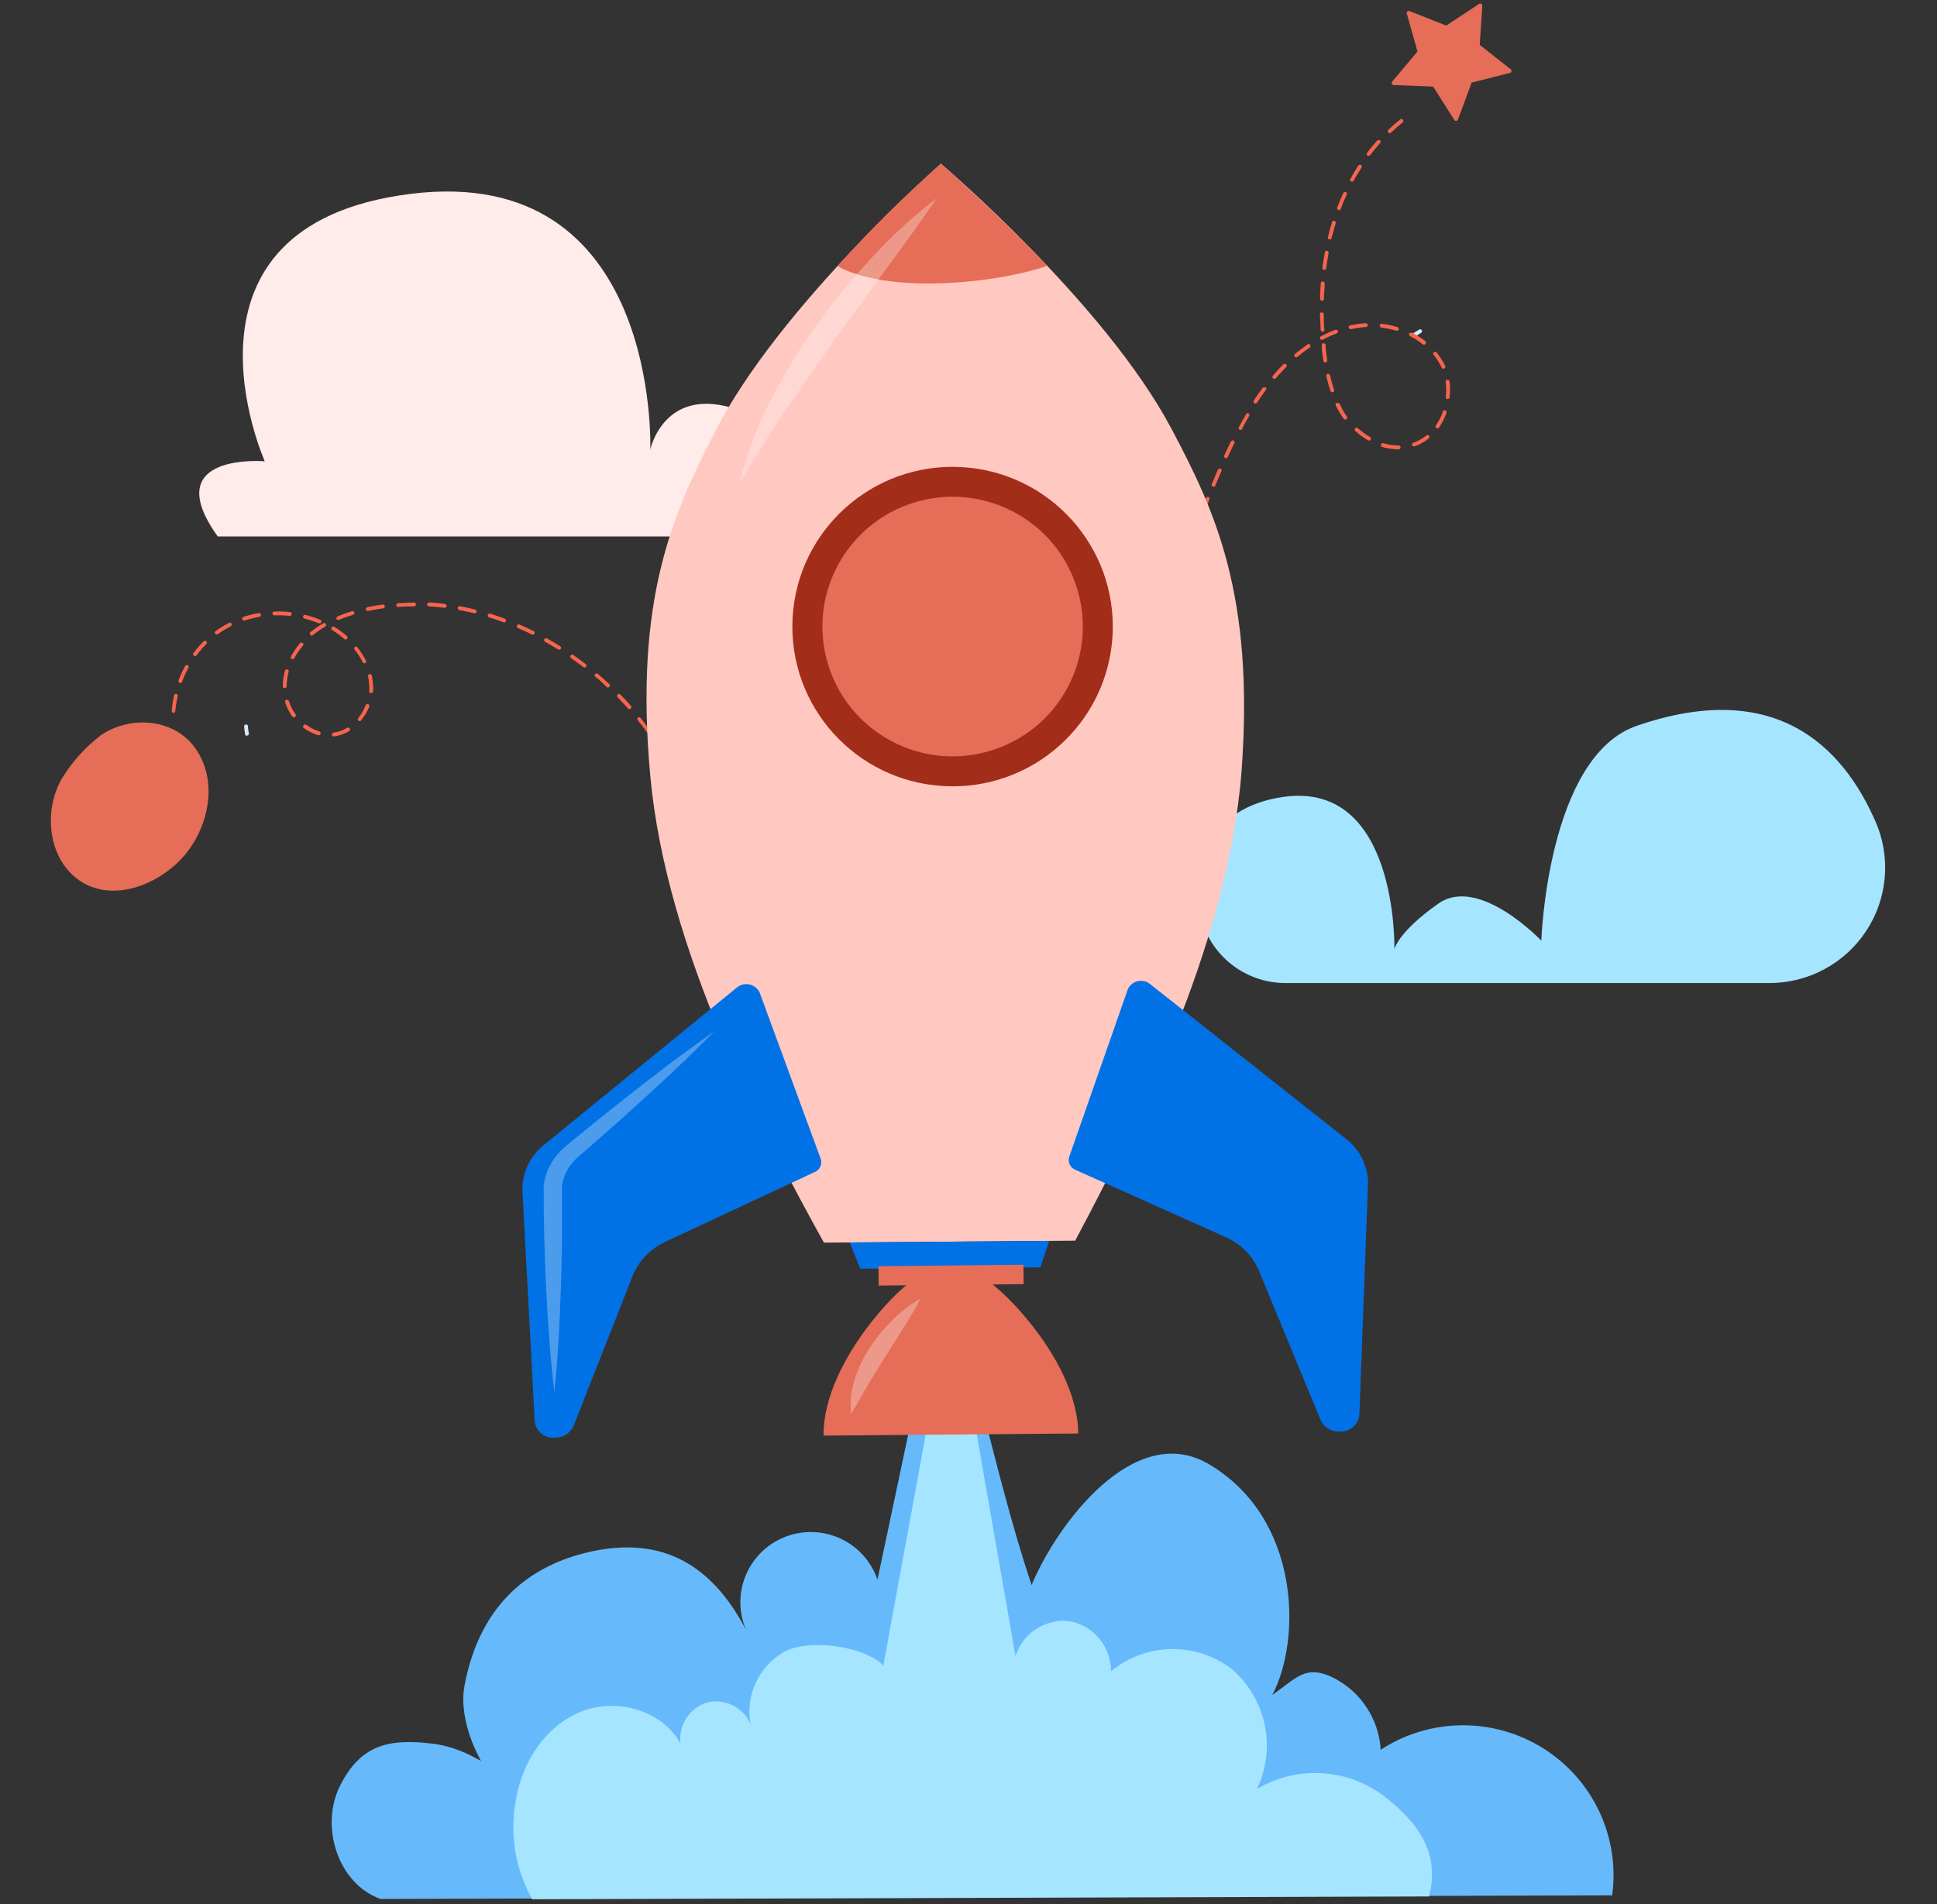 <svg width="479" height="471" viewBox="0 0 479 471" fill="none" xmlns="http://www.w3.org/2000/svg">
<rect x="0" y="0" width="479" height="471" fill="#333333" stroke="none"/>
<path d="M53.844 132.685H177.16C194.761 132.685 199.841 108.282 183.51 101.735L182.669 101.414C164.245 94.903 160.811 111.189 160.811 111.189C160.811 111.189 163.404 40.156 101.424 47.969C39.444 55.783 65.471 114.097 65.471 114.097C65.471 114.097 38.872 111.831 53.844 132.685V132.685Z" fill="#FFEBE9"/>
<path d="M317.898 243.159H437.619C447.249 243.14 456.224 238.292 461.502 230.259C466.78 222.226 467.652 212.084 463.824 203.272C455.507 184.22 438.692 167.845 404.796 179.511C382.651 187.11 381.149 232.67 381.149 232.67C381.149 232.67 365.73 216.437 355.695 223.501C345.66 230.565 344.819 234.775 344.819 234.775C344.819 234.775 345.803 193.033 317.326 197.118C299.027 199.74 293.929 214.243 296.899 226.676C299.244 236.346 307.922 243.158 317.898 243.159V243.159Z" fill="#A6E5FF"/>
<path d="M351.007 81.488C351.226 81.393 351.48 81.478 351.598 81.684C351.723 81.907 351.653 82.189 351.437 82.326L349.845 83.326C349.794 83.374 349.733 83.411 349.667 83.434C349.601 83.456 349.53 83.464 349.46 83.457C349.39 83.45 349.323 83.427 349.263 83.392C349.203 83.356 349.151 83.307 349.111 83.249C349.072 83.192 349.045 83.126 349.034 83.057C349.022 82.988 349.026 82.917 349.045 82.849C349.064 82.782 349.097 82.719 349.142 82.666C349.188 82.613 349.244 82.57 349.308 82.541C349.845 82.184 350.399 81.845 350.936 81.524L351.007 81.488Z" fill="#D5EBF6"/>
<path d="M346.321 29.453C346.522 29.365 346.757 29.424 346.893 29.596C346.937 29.639 346.972 29.69 346.996 29.747C347.019 29.804 347.032 29.864 347.032 29.926C347.032 29.987 347.019 30.048 346.996 30.105C346.972 30.161 346.937 30.213 346.893 30.256C345.927 31.041 344.961 31.879 344.049 32.735C344.008 32.794 343.955 32.842 343.894 32.877C343.832 32.913 343.763 32.934 343.692 32.94C343.622 32.945 343.55 32.935 343.484 32.911C343.417 32.886 343.357 32.846 343.307 32.796C343.258 32.745 343.22 32.684 343.197 32.617C343.173 32.55 343.165 32.478 343.173 32.408C343.181 32.337 343.204 32.269 343.241 32.209C343.278 32.148 343.328 32.097 343.387 32.057C344.318 31.166 345.301 30.274 346.303 29.524L346.321 29.453ZM340.776 34.715C340.851 34.668 340.937 34.642 341.026 34.642C341.115 34.642 341.202 34.668 341.277 34.715C341.463 34.903 341.463 35.206 341.277 35.393C340.436 36.321 339.631 37.302 338.862 38.319C338.827 38.379 338.78 38.431 338.724 38.471C338.668 38.512 338.603 38.54 338.535 38.553C338.467 38.566 338.397 38.565 338.329 38.548C338.262 38.532 338.199 38.502 338.144 38.459C338.089 38.416 338.045 38.362 338.013 38.3C337.981 38.239 337.963 38.171 337.96 38.102C337.957 38.033 337.969 37.964 337.995 37.9C338.021 37.836 338.06 37.778 338.111 37.73C338.88 36.713 339.72 35.714 340.561 34.769C340.626 34.732 340.701 34.713 340.776 34.715V34.715ZM336.125 40.798C336.193 40.759 336.27 40.739 336.349 40.739C336.427 40.739 336.504 40.759 336.572 40.798C336.624 40.831 336.669 40.874 336.704 40.924C336.739 40.974 336.764 41.03 336.778 41.09C336.791 41.15 336.792 41.211 336.782 41.271C336.771 41.332 336.748 41.389 336.715 41.441C336.018 42.493 335.356 43.599 334.748 44.705C334.616 44.927 334.332 45.006 334.104 44.883C334.049 44.854 334.001 44.813 333.962 44.765C333.923 44.716 333.895 44.66 333.878 44.6C333.861 44.54 333.857 44.478 333.865 44.416C333.873 44.354 333.893 44.295 333.925 44.241C334.551 43.117 335.213 41.994 335.91 40.923C335.97 40.864 336.044 40.821 336.125 40.798V40.798ZM332.422 47.488C332.482 47.462 332.545 47.448 332.61 47.448C332.675 47.448 332.739 47.462 332.798 47.488C332.855 47.513 332.906 47.549 332.949 47.594C332.992 47.639 333.025 47.693 333.047 47.751C333.068 47.809 333.078 47.871 333.075 47.933C333.073 47.995 333.057 48.056 333.031 48.112C332.494 49.254 332.011 50.431 331.546 51.68C331.526 51.739 331.494 51.794 331.452 51.84C331.41 51.886 331.359 51.923 331.302 51.949C331.244 51.974 331.182 51.987 331.119 51.987C331.057 51.986 330.995 51.973 330.938 51.947C330.88 51.926 330.827 51.893 330.782 51.85C330.737 51.808 330.701 51.757 330.676 51.7C330.651 51.644 330.637 51.583 330.636 51.521C330.635 51.46 330.646 51.398 330.669 51.341C331.117 50.146 331.635 48.951 332.172 47.773C332.19 47.71 332.222 47.652 332.265 47.603C332.308 47.553 332.362 47.514 332.422 47.488H332.422ZM329.668 54.623C329.719 54.602 329.773 54.59 329.829 54.59C329.884 54.59 329.939 54.602 329.99 54.623C330.239 54.7 330.381 54.961 330.312 55.212C329.936 56.407 329.596 57.638 329.292 58.869C329.279 58.931 329.254 58.989 329.218 59.041C329.182 59.093 329.136 59.136 329.083 59.17C329.029 59.203 328.969 59.225 328.907 59.235C328.845 59.245 328.781 59.241 328.72 59.226C328.659 59.211 328.603 59.185 328.553 59.148C328.503 59.111 328.461 59.065 328.429 59.012C328.397 58.958 328.377 58.899 328.368 58.838C328.36 58.777 328.364 58.715 328.38 58.655C328.684 57.388 329.024 56.139 329.399 54.926C329.421 54.861 329.456 54.8 329.503 54.748C329.549 54.696 329.605 54.653 329.668 54.623ZM327.879 62.044C327.972 62.017 328.072 62.017 328.165 62.044C328.226 62.053 328.284 62.073 328.337 62.105C328.389 62.137 328.435 62.18 328.47 62.23C328.505 62.28 328.53 62.337 328.542 62.397C328.554 62.457 328.554 62.519 328.541 62.579C328.326 63.81 328.129 65.077 327.95 66.343C327.946 66.405 327.929 66.466 327.9 66.521C327.871 66.576 327.831 66.624 327.782 66.663C327.733 66.701 327.677 66.73 327.617 66.745C327.556 66.761 327.493 66.764 327.432 66.754C327.369 66.747 327.308 66.728 327.253 66.697C327.197 66.666 327.149 66.624 327.11 66.574C327.072 66.524 327.044 66.467 327.029 66.406C327.013 66.344 327.01 66.281 327.02 66.218C327.181 64.934 327.378 63.65 327.611 62.419C327.618 62.343 327.643 62.269 327.683 62.205C327.724 62.139 327.778 62.085 327.843 62.044H327.879V62.044ZM326.913 69.626H327.146C327.405 69.654 327.596 69.883 327.575 70.143C327.575 71.374 327.414 72.658 327.378 73.942C327.368 74.201 327.155 74.406 326.895 74.406C326.633 74.388 326.429 74.169 326.43 73.907C326.43 72.622 326.537 71.32 326.627 70.071C326.624 69.981 326.646 69.893 326.69 69.814C326.735 69.736 326.799 69.67 326.877 69.626H326.913V69.626ZM326.698 77.278H326.877C326.94 77.276 327.002 77.286 327.061 77.308C327.119 77.331 327.173 77.364 327.218 77.408C327.263 77.451 327.299 77.503 327.323 77.56C327.348 77.618 327.36 77.68 327.36 77.742C327.36 78.991 327.36 80.275 327.521 81.542C327.532 81.801 327.334 82.022 327.074 82.041C327.011 82.046 326.949 82.038 326.889 82.018C326.83 81.998 326.775 81.966 326.728 81.925C326.681 81.883 326.644 81.832 326.617 81.776C326.59 81.719 326.575 81.658 326.573 81.595C326.573 80.311 326.43 79.026 326.412 77.76C326.399 77.661 326.416 77.561 326.461 77.472C326.505 77.383 326.576 77.309 326.663 77.26L326.698 77.278V77.278ZM328.988 82.077L330.222 81.577C330.469 81.493 330.738 81.619 330.83 81.863C330.915 82.109 330.788 82.377 330.544 82.469L329.328 82.951C328.594 83.272 327.843 83.629 327.11 84.021C326.872 84.128 326.592 84.035 326.466 83.807C326.435 83.754 326.416 83.695 326.409 83.634C326.403 83.573 326.409 83.511 326.427 83.452C326.446 83.394 326.476 83.339 326.517 83.293C326.557 83.247 326.607 83.209 326.663 83.183C327.396 82.772 328.165 82.416 328.952 82.077H328.988V82.077ZM333.871 80.489C334.733 80.296 335.605 80.147 336.483 80.043L337.735 79.954C337.797 79.949 337.86 79.957 337.92 79.977C337.979 79.997 338.034 80.029 338.081 80.07C338.128 80.112 338.165 80.163 338.192 80.219C338.219 80.276 338.234 80.337 338.236 80.4C338.246 80.659 338.048 80.88 337.789 80.899L336.59 80.989C335.743 81.088 334.901 81.231 334.068 81.417C333.831 81.455 333.602 81.314 333.53 81.085C333.458 80.857 333.565 80.611 333.782 80.507L333.871 80.489ZM323.425 85.127C323.634 85.04 323.876 85.115 323.997 85.306C324.142 85.523 324.086 85.816 323.872 85.966C322.853 86.661 321.833 87.428 320.849 88.249C320.663 88.423 320.373 88.423 320.187 88.249C320.144 88.206 320.109 88.154 320.085 88.098C320.061 88.041 320.049 87.98 320.049 87.919C320.049 87.858 320.061 87.797 320.085 87.74C320.109 87.683 320.144 87.632 320.187 87.589C321.207 86.751 322.244 85.966 323.282 85.252L323.425 85.127V85.127ZM327.163 84.913H327.307C327.567 84.892 327.797 85.082 327.825 85.341V86.269C327.932 87.217 328.057 88.162 328.201 89.105C328.211 89.168 328.208 89.233 328.193 89.296C328.178 89.358 328.15 89.416 328.112 89.468C328.074 89.519 328.025 89.563 327.97 89.596C327.915 89.628 327.853 89.65 327.789 89.658C327.528 89.69 327.29 89.507 327.253 89.248C327.11 88.285 326.985 87.339 326.877 86.376V85.43C326.831 85.221 326.934 85.007 327.128 84.913H327.163V84.913ZM317.54 90.015C317.628 89.98 317.723 89.972 317.815 89.991C317.908 90.01 317.992 90.056 318.059 90.122C318.236 90.313 318.236 90.609 318.059 90.8C317.451 91.388 316.86 92.031 316.27 92.673L315.465 93.583C315.279 93.757 314.989 93.757 314.803 93.583C314.757 93.539 314.719 93.487 314.694 93.428C314.669 93.37 314.656 93.307 314.656 93.244C314.656 93.18 314.669 93.117 314.694 93.059C314.719 93.001 314.757 92.948 314.803 92.905L315.608 91.977C316.198 91.317 316.807 90.675 317.397 90.068L317.54 90.015V90.015ZM341.491 80.097C341.573 80.07 341.66 80.07 341.742 80.097C343.038 80.258 344.318 80.526 345.57 80.899C345.819 80.977 345.961 81.237 345.892 81.488C345.814 81.737 345.553 81.879 345.301 81.809C344.098 81.446 342.865 81.19 341.616 81.042C341.409 81.007 341.249 80.841 341.22 80.633C341.191 80.425 341.301 80.222 341.491 80.132V80.097ZM312.549 95.83C312.619 95.788 312.7 95.765 312.782 95.765C312.864 95.765 312.944 95.788 313.014 95.83C313.058 95.873 313.093 95.925 313.117 95.981C313.141 96.038 313.153 96.099 313.153 96.16C313.153 96.222 313.141 96.282 313.117 96.339C313.093 96.396 313.058 96.447 313.014 96.49C312.281 97.471 311.548 98.524 310.85 99.612C310.702 99.834 310.402 99.894 310.179 99.746C309.957 99.598 309.897 99.299 310.045 99.077C310.779 97.989 311.512 96.918 312.263 95.919C312.338 95.87 312.424 95.839 312.514 95.83H312.549V95.83ZM348.807 82.309C348.868 82.277 348.936 82.261 349.004 82.261C349.072 82.261 349.14 82.277 349.201 82.309C350.371 82.899 351.48 83.604 352.51 84.414C352.685 84.599 352.685 84.888 352.51 85.074C352.473 85.124 352.426 85.166 352.373 85.197C352.319 85.229 352.26 85.25 352.198 85.258C352.136 85.266 352.073 85.262 352.013 85.246C351.953 85.23 351.897 85.201 351.848 85.163C350.87 84.387 349.815 83.711 348.7 83.147C348.615 83.112 348.543 83.052 348.492 82.976C348.441 82.9 348.414 82.811 348.414 82.719C348.414 82.627 348.441 82.538 348.492 82.462C348.543 82.385 348.615 82.326 348.7 82.291L348.807 82.309V82.309ZM328.326 92.477C328.582 92.421 328.837 92.579 328.898 92.833C329.17 94.039 329.505 95.23 329.9 96.401C329.985 96.647 329.858 96.916 329.614 97.008C329.362 97.09 329.091 96.955 329.006 96.704C328.612 95.545 328.272 94.296 327.968 92.976C327.941 92.754 328.076 92.544 328.29 92.477H328.326V92.477ZM308.292 102.234C308.36 102.204 308.433 102.188 308.507 102.188C308.581 102.188 308.654 102.204 308.721 102.234C308.777 102.265 308.826 102.308 308.865 102.359C308.903 102.409 308.931 102.467 308.946 102.529C308.961 102.591 308.963 102.656 308.952 102.718C308.941 102.781 308.918 102.841 308.882 102.894C308.274 103.929 307.648 105.053 307.094 106.212C307.021 106.278 306.93 106.32 306.833 106.333C306.735 106.346 306.636 106.33 306.549 106.285C306.461 106.24 306.39 106.17 306.343 106.084C306.297 105.998 306.278 105.899 306.289 105.802C306.897 104.625 307.541 103.501 308.167 102.448C308.188 102.367 308.231 102.292 308.292 102.234V102.234ZM354.71 87.054C354.907 86.981 355.128 87.038 355.265 87.196C356.1 88.22 356.809 89.34 357.375 90.532C357.478 90.769 357.375 91.044 357.143 91.157C356.905 91.259 356.63 91.157 356.517 90.925C355.988 89.804 355.327 88.75 354.549 87.785C354.374 87.6 354.374 87.311 354.549 87.125L354.71 87.054V87.054ZM304.625 108.977C304.686 108.946 304.754 108.93 304.822 108.93C304.89 108.93 304.958 108.946 305.019 108.977C305.076 109.002 305.127 109.038 305.17 109.084C305.213 109.129 305.246 109.182 305.268 109.24C305.289 109.299 305.299 109.361 305.296 109.423C305.293 109.485 305.278 109.546 305.251 109.602C304.679 110.743 304.142 111.903 303.606 113.062C303.493 113.294 303.217 113.396 302.98 113.294C302.745 113.175 302.643 112.894 302.747 112.652C303.284 111.493 303.82 110.333 304.393 109.191C304.461 109.086 304.561 109.004 304.679 108.959L304.625 108.977ZM330.705 99.719C330.933 99.616 331.201 99.71 331.313 99.933C331.821 101.033 332.42 102.089 333.102 103.091C333.201 103.304 333.13 103.558 332.936 103.69C332.741 103.823 332.478 103.795 332.315 103.626C331.563 102.567 330.893 101.451 330.312 100.29C330.205 100.053 330.298 99.773 330.526 99.648L330.705 99.719V99.719ZM301.423 115.934C301.483 115.908 301.547 115.895 301.611 115.895C301.676 115.895 301.74 115.908 301.799 115.934C301.858 115.958 301.911 115.993 301.955 116.037C302 116.081 302.035 116.135 302.059 116.193C302.082 116.251 302.093 116.314 302.092 116.377C302.09 116.44 302.076 116.502 302.049 116.559C301.531 117.718 301.03 118.896 300.529 120.126C300.416 120.358 300.145 120.466 299.903 120.376C299.664 120.27 299.552 119.993 299.653 119.752C300.153 118.574 300.672 117.397 301.173 116.184C301.198 116.118 301.238 116.059 301.291 116.012C301.344 115.966 301.408 115.933 301.477 115.917L301.423 115.934V115.934ZM357.787 93.939H357.912C358.173 93.908 358.412 94.09 358.449 94.35C358.619 95.652 358.619 96.972 358.449 98.274C358.444 98.337 358.427 98.398 358.398 98.454C358.37 98.51 358.33 98.559 358.281 98.599C358.233 98.639 358.177 98.669 358.116 98.687C358.056 98.704 357.992 98.71 357.93 98.702C357.675 98.666 357.489 98.442 357.501 98.185C357.661 96.959 357.661 95.718 357.501 94.492C357.452 94.244 357.598 93.998 357.84 93.922L357.787 93.939V93.939ZM335.266 105.802C335.35 105.767 335.441 105.756 335.53 105.772C335.619 105.788 335.702 105.829 335.767 105.891C336.691 106.732 337.704 107.468 338.79 108.085C339.017 108.224 339.089 108.519 338.951 108.745C338.92 108.799 338.878 108.845 338.829 108.882C338.779 108.919 338.723 108.945 338.663 108.96C338.603 108.975 338.541 108.978 338.48 108.969C338.419 108.96 338.36 108.938 338.307 108.906C337.17 108.25 336.109 107.473 335.141 106.587C335.097 106.544 335.063 106.492 335.039 106.436C335.015 106.379 335.003 106.318 335.003 106.257C335.003 106.196 335.015 106.135 335.039 106.078C335.063 106.021 335.097 105.97 335.141 105.927L335.266 105.802V105.802ZM298.454 122.927C298.513 122.901 298.577 122.888 298.642 122.888C298.707 122.888 298.771 122.901 298.83 122.927C298.888 122.95 298.941 122.985 298.986 123.03C299.031 123.074 299.066 123.127 299.089 123.186C299.113 123.244 299.124 123.307 299.122 123.369C299.121 123.432 299.106 123.494 299.08 123.551L297.578 127.119C297.554 127.178 297.519 127.231 297.475 127.275C297.43 127.32 297.377 127.355 297.318 127.378C297.26 127.401 297.197 127.413 297.134 127.411C297.071 127.409 297.009 127.395 296.952 127.369C296.893 127.346 296.84 127.311 296.795 127.266C296.75 127.222 296.715 127.169 296.692 127.11C296.668 127.052 296.657 126.989 296.659 126.926C296.66 126.864 296.675 126.802 296.701 126.744C297.22 125.585 297.721 124.408 298.204 123.177C298.261 123.076 298.349 122.995 298.454 122.945V122.927V122.927ZM357.071 101.521C357.18 101.476 357.302 101.476 357.411 101.521C357.471 101.541 357.526 101.572 357.572 101.614C357.619 101.656 357.657 101.706 357.684 101.763C357.711 101.82 357.726 101.881 357.728 101.944C357.73 102.006 357.72 102.069 357.697 102.127C357.261 103.39 356.66 104.59 355.909 105.695C355.879 105.759 355.836 105.815 355.783 105.86C355.729 105.906 355.667 105.939 355.599 105.958C355.531 105.976 355.46 105.98 355.391 105.969C355.322 105.957 355.256 105.931 355.198 105.891C355.14 105.852 355.091 105.8 355.055 105.74C355.019 105.68 354.997 105.613 354.99 105.543C354.982 105.474 354.99 105.403 355.013 105.337C355.036 105.271 355.073 105.21 355.122 105.16C355.819 104.135 356.384 103.026 356.803 101.86C356.806 101.776 356.833 101.694 356.88 101.625C356.928 101.555 356.994 101.501 357.071 101.467V101.521V101.521ZM341.867 109.655C341.971 109.62 342.084 109.62 342.189 109.655C343.35 109.999 344.555 110.179 345.766 110.19C345.836 110.177 345.908 110.179 345.977 110.196C346.047 110.214 346.111 110.246 346.166 110.291C346.221 110.336 346.265 110.393 346.296 110.458C346.326 110.522 346.342 110.592 346.342 110.663C346.342 110.734 346.326 110.804 346.296 110.869C346.265 110.933 346.221 110.99 346.166 111.035C346.111 111.08 346.047 111.112 345.977 111.13C345.908 111.147 345.836 111.149 345.766 111.136C344.44 111.127 343.122 110.935 341.849 110.565C341.6 110.488 341.457 110.227 341.527 109.976C341.541 109.888 341.581 109.805 341.641 109.739C341.702 109.672 341.78 109.625 341.867 109.602V109.655V109.655ZM295.36 130.009C295.422 129.982 295.489 129.969 295.556 129.969C295.624 129.969 295.691 129.982 295.753 130.009C295.81 130.034 295.861 130.07 295.904 130.115C295.947 130.16 295.98 130.214 296.002 130.272C296.024 130.33 296.033 130.392 296.03 130.454C296.028 130.516 296.012 130.577 295.986 130.633C295.467 131.793 294.912 132.952 294.358 134.201C294.331 134.256 294.294 134.306 294.248 134.347C294.202 134.387 294.148 134.419 294.09 134.438C294.031 134.458 293.97 134.467 293.908 134.463C293.847 134.459 293.787 134.442 293.732 134.415C293.499 134.303 293.397 134.027 293.499 133.791C294.054 132.649 294.59 131.49 295.127 130.33C295.133 130.249 295.162 130.172 295.209 130.106C295.256 130.04 295.321 129.988 295.395 129.955L295.36 130.009ZM352.796 107.675C353.018 107.542 353.307 107.614 353.44 107.836C353.573 108.057 353.501 108.345 353.279 108.478C352.447 109.148 351.526 109.7 350.542 110.119L349.809 110.404C349.75 110.427 349.688 110.437 349.625 110.435C349.562 110.433 349.501 110.418 349.444 110.391C349.387 110.365 349.336 110.327 349.294 110.28C349.253 110.233 349.221 110.178 349.201 110.119C349.128 109.869 349.26 109.605 349.505 109.512L350.167 109.263C351.074 108.869 351.922 108.352 352.689 107.729L352.796 107.675V107.675ZM292.122 136.859C292.212 136.824 292.311 136.817 292.406 136.839C292.5 136.861 292.586 136.911 292.651 136.982C292.717 137.054 292.76 137.143 292.774 137.239C292.788 137.334 292.772 137.432 292.73 137.519C292.122 138.678 291.514 139.82 290.941 140.89C290.802 141.115 290.513 141.193 290.279 141.069C290.057 140.937 289.978 140.654 290.101 140.427C290.709 139.356 291.335 138.233 291.889 137.073C291.925 136.984 291.987 136.909 292.068 136.859H292.122V136.859ZM288.33 143.495C288.396 143.46 288.47 143.443 288.544 143.443C288.619 143.443 288.693 143.46 288.759 143.495C288.986 143.633 289.058 143.928 288.92 144.155C288.205 145.261 287.489 146.331 286.756 147.348C286.587 147.506 286.33 147.523 286.142 147.388C285.955 147.253 285.89 147.004 285.987 146.795C286.723 145.767 287.433 144.72 288.115 143.655C288.154 143.589 288.209 143.534 288.276 143.495H288.33V143.495ZM283.858 149.721C283.931 149.676 284.014 149.653 284.099 149.653C284.185 149.653 284.268 149.676 284.341 149.721C284.527 149.908 284.527 150.211 284.341 150.398C283.518 151.397 282.659 152.378 281.783 153.288C281.74 153.332 281.688 153.367 281.631 153.39C281.575 153.414 281.514 153.426 281.452 153.426C281.39 153.426 281.329 153.414 281.273 153.39C281.216 153.367 281.164 153.332 281.121 153.288C281.075 153.246 281.038 153.195 281.013 153.139C280.988 153.082 280.975 153.02 280.975 152.958C280.975 152.896 280.988 152.835 281.013 152.778C281.038 152.721 281.075 152.67 281.121 152.628C281.962 151.718 282.803 150.844 283.625 149.774C283.68 149.743 283.741 149.724 283.804 149.721H283.858V149.721ZM254.075 164.669C254.144 164.641 254.221 164.641 254.29 164.669C255.54 164.758 256.796 164.758 258.046 164.669C258.31 164.658 258.537 164.853 258.565 165.115C258.576 165.368 258.388 165.587 258.136 165.615C256.838 165.712 255.534 165.712 254.236 165.615C253.977 165.596 253.779 165.375 253.789 165.115C253.776 164.92 253.892 164.739 254.075 164.669ZM278.51 155.286C278.698 155.199 278.922 155.242 279.064 155.393C279.241 155.585 279.241 155.88 279.064 156.071C278.098 156.927 277.079 157.73 276.041 158.497C275.991 158.535 275.934 158.562 275.873 158.577C275.812 158.592 275.749 158.594 275.687 158.584C275.626 158.574 275.566 158.552 275.513 158.518C275.46 158.485 275.415 158.441 275.379 158.39C275.231 158.177 275.279 157.885 275.487 157.73C276.506 156.981 277.49 156.196 278.438 155.358L278.51 155.286H278.51ZM261.695 164.027H261.785C262.994 163.75 264.188 163.411 265.362 163.01C265.609 162.926 265.878 163.052 265.97 163.296C266.043 163.546 265.911 163.81 265.666 163.902C264.442 164.327 263.194 164.678 261.928 164.955C261.691 164.993 261.461 164.852 261.389 164.623C261.318 164.395 261.425 164.148 261.642 164.045L261.695 164.027ZM272.32 159.781C272.544 159.685 272.805 159.769 272.929 159.978C272.96 160.031 272.981 160.091 272.989 160.152C272.997 160.214 272.992 160.277 272.976 160.337C272.959 160.396 272.93 160.452 272.892 160.501C272.853 160.55 272.805 160.59 272.75 160.62C271.641 161.28 270.478 161.904 269.333 162.404C269.276 162.433 269.214 162.451 269.149 162.455C269.085 162.46 269.021 162.451 268.96 162.429C268.9 162.407 268.844 162.373 268.798 162.329C268.751 162.284 268.714 162.231 268.689 162.172C268.587 161.935 268.689 161.66 268.922 161.547C270.049 161.012 271.176 160.424 272.267 159.764L272.32 159.781Z" fill="#F7644E"/>
<path d="M248.352 163.635C248.456 163.598 248.57 163.598 248.674 163.635C249.262 163.82 249.859 163.975 250.463 164.098C250.684 164.187 250.808 164.422 250.754 164.654C250.701 164.885 250.486 165.043 250.248 165.026L248.37 164.544C248.281 164.508 248.205 164.446 248.151 164.367C248.098 164.288 248.069 164.194 248.069 164.098C248.069 164.003 248.098 163.909 248.151 163.83C248.205 163.75 248.281 163.689 248.37 163.652L248.352 163.635V163.635Z" fill="#D5EBF6"/>
<path d="M365.765 0.965L357.644 6.317L348.575 2.749C348.486 2.708 348.386 2.694 348.288 2.709C348.191 2.725 348.1 2.769 348.027 2.835C347.954 2.902 347.903 2.989 347.88 3.084C347.856 3.18 347.862 3.281 347.896 3.373L350.525 12.738L344.282 20.177C344.218 20.251 344.176 20.341 344.161 20.438C344.146 20.535 344.159 20.634 344.199 20.724C344.238 20.813 344.302 20.89 344.383 20.945C344.465 21 344.56 21.03 344.658 21.033L354.407 21.426L359.612 29.649C359.662 29.733 359.736 29.8 359.823 29.843C359.91 29.887 360.008 29.905 360.105 29.896C360.202 29.887 360.295 29.85 360.372 29.791C360.449 29.731 360.508 29.651 360.542 29.56L363.923 20.427L373.385 18.036C373.48 18.017 373.568 17.971 373.637 17.903C373.706 17.835 373.754 17.749 373.774 17.654C373.795 17.56 373.788 17.461 373.754 17.371C373.72 17.28 373.66 17.202 373.582 17.145L365.926 11.097L366.57 1.393C366.569 1.3 366.544 1.209 366.495 1.129C366.447 1.049 366.378 0.984 366.295 0.94C366.213 0.896 366.12 0.875 366.027 0.88C365.933 0.884 365.843 0.914 365.765 0.965V0.965Z" fill="#E66D57"/>
<path d="M60.927 181.99C60.845 181.961 60.773 181.911 60.716 181.846C60.66 181.78 60.622 181.701 60.605 181.616C60.498 180.992 60.426 180.331 60.373 179.689C60.362 179.436 60.549 179.218 60.802 179.19C61.062 179.169 61.292 179.359 61.321 179.618C61.321 180.242 61.446 180.867 61.535 181.402C61.548 181.463 61.548 181.526 61.535 181.588C61.521 181.649 61.495 181.706 61.458 181.757C61.421 181.807 61.374 181.85 61.319 181.881C61.265 181.912 61.204 181.931 61.142 181.937C61.076 181.972 61.002 181.991 60.927 181.99Z" fill="#D5EBF6"/>
<path d="M176.945 261.372C176.724 261.304 176.586 261.083 176.623 260.855C176.767 259.606 176.91 258.357 177.035 257.091C177.039 257.028 177.056 256.967 177.085 256.911C177.114 256.855 177.154 256.806 177.202 256.766C177.251 256.726 177.307 256.696 177.367 256.678C177.428 256.661 177.491 256.655 177.554 256.663C177.809 256.699 177.995 256.923 177.983 257.18C177.858 258.446 177.715 259.713 177.572 260.98C177.534 261.239 177.296 261.422 177.035 261.39L176.945 261.372ZM177.679 253.791C177.467 253.731 177.331 253.527 177.357 253.309C177.446 252.06 177.518 250.794 177.572 249.527C177.591 249.268 177.812 249.071 178.072 249.081C178.135 249.083 178.197 249.098 178.253 249.125C178.31 249.151 178.361 249.189 178.403 249.236C178.445 249.282 178.476 249.337 178.497 249.396C178.517 249.456 178.524 249.518 178.52 249.581C178.52 250.841 178.448 252.108 178.305 253.38C178.3 253.444 178.283 253.505 178.255 253.562C178.226 253.619 178.187 253.669 178.139 253.711C178.09 253.752 178.034 253.784 177.974 253.804C177.913 253.823 177.85 253.831 177.786 253.826L177.679 253.791V253.791ZM178.037 246.209C177.837 246.145 177.705 245.955 177.715 245.745V241.964C177.715 241.698 177.931 241.482 178.198 241.482C178.454 241.49 178.662 241.691 178.681 241.946V245.763C178.671 246.022 178.457 246.227 178.198 246.227L178.037 246.209ZM178.037 238.61C177.942 238.578 177.859 238.518 177.798 238.439C177.738 238.359 177.702 238.264 177.697 238.164C177.697 236.897 177.607 235.649 177.536 234.382C177.522 234.312 177.524 234.241 177.542 234.172C177.559 234.103 177.592 234.039 177.637 233.984C177.682 233.929 177.739 233.885 177.804 233.854C177.868 233.824 177.938 233.808 178.01 233.808C178.081 233.808 178.151 233.824 178.216 233.854C178.28 233.885 178.337 233.929 178.383 233.984C178.428 234.039 178.46 234.103 178.478 234.172C178.495 234.241 178.497 234.312 178.484 234.382C178.484 235.649 178.609 236.915 178.663 238.2C178.663 238.459 178.457 238.672 178.198 238.681L178.037 238.61ZM177.572 231.011C177.485 230.984 177.409 230.932 177.352 230.862C177.295 230.793 177.259 230.708 177.25 230.618C177.142 229.352 176.999 228.103 176.856 226.837C176.849 226.776 176.853 226.714 176.87 226.655C176.887 226.595 176.915 226.54 176.953 226.492C176.992 226.444 177.039 226.404 177.093 226.374C177.147 226.345 177.206 226.326 177.267 226.319C177.528 226.287 177.767 226.47 177.804 226.73C177.947 227.996 178.072 229.263 178.198 230.529C178.209 230.786 178.024 231.01 177.768 231.046C177.678 231.07 177.581 231.057 177.5 231.011H177.572V231.011ZM176.659 223.465C176.578 223.436 176.505 223.386 176.449 223.32C176.392 223.254 176.354 223.175 176.337 223.09C176.158 221.842 175.944 220.593 175.711 219.362C175.667 219.107 175.833 218.863 176.087 218.809C176.148 218.796 176.211 218.796 176.273 218.808C176.334 218.82 176.392 218.844 176.444 218.879C176.496 218.914 176.54 218.959 176.574 219.011C176.608 219.064 176.631 219.122 176.641 219.184C176.874 220.433 177.089 221.699 177.285 222.948C177.295 223.009 177.293 223.071 177.279 223.131C177.265 223.191 177.238 223.248 177.202 223.298C177.165 223.348 177.119 223.39 177.065 223.422C177.012 223.453 176.953 223.474 176.892 223.483C176.853 223.51 176.809 223.529 176.763 223.538C176.717 223.547 176.669 223.547 176.623 223.536L176.659 223.465V223.465ZM42.79 176.318C42.587 176.247 42.455 176.05 42.468 175.836C42.56 174.545 42.752 173.263 43.04 172.001C43.053 171.941 43.077 171.884 43.112 171.834C43.147 171.784 43.191 171.741 43.243 171.707C43.294 171.674 43.352 171.652 43.412 171.641C43.473 171.63 43.535 171.631 43.594 171.644C43.657 171.657 43.716 171.682 43.769 171.717C43.821 171.753 43.866 171.799 43.901 171.852C43.936 171.905 43.96 171.964 43.972 172.026C43.984 172.089 43.983 172.153 43.97 172.215C43.664 173.427 43.455 174.662 43.344 175.908C43.34 175.968 43.323 176.028 43.295 176.083C43.268 176.137 43.23 176.186 43.183 176.225C43.136 176.265 43.082 176.295 43.024 176.314C42.966 176.333 42.904 176.341 42.843 176.336L42.79 176.318V176.318ZM175.246 216.009C175.165 215.984 175.092 215.938 175.035 215.875C174.979 215.812 174.94 215.735 174.924 215.652C174.656 214.421 174.352 213.172 174.048 211.977C173.979 211.721 174.131 211.458 174.388 211.388C174.45 211.372 174.515 211.369 174.578 211.378C174.642 211.388 174.703 211.41 174.758 211.443C174.813 211.476 174.861 211.52 174.898 211.572C174.936 211.624 174.963 211.683 174.978 211.745C175.282 212.958 175.586 214.207 175.854 215.456C175.867 215.515 175.869 215.577 175.858 215.637C175.847 215.697 175.824 215.755 175.791 215.806C175.758 215.858 175.714 215.902 175.664 215.937C175.613 215.971 175.557 215.996 175.497 216.009C175.414 216.026 175.329 216.026 175.246 216.009H175.246ZM78.332 181.741C77.163 181.352 76.064 180.78 75.076 180.046C75.033 180.003 74.998 179.952 74.974 179.895C74.95 179.838 74.938 179.777 74.938 179.716C74.938 179.655 74.95 179.594 74.974 179.537C74.998 179.481 75.033 179.429 75.076 179.386C75.232 179.179 75.525 179.131 75.738 179.279C76.636 179.955 77.639 180.479 78.708 180.831L78.976 180.92C79.213 181.011 79.35 181.26 79.298 181.509C79.22 181.757 78.959 181.899 78.708 181.83L78.332 181.741ZM82.392 182.133C82.309 182.107 82.234 182.058 82.177 181.992C82.12 181.926 82.083 181.845 82.07 181.759C82.058 181.699 82.057 181.637 82.069 181.577C82.082 181.517 82.106 181.46 82.141 181.409C82.177 181.359 82.222 181.317 82.274 181.285C82.327 181.253 82.385 181.232 82.446 181.223C83.648 181.059 84.805 180.652 85.845 180.028C85.897 179.996 85.956 179.975 86.017 179.966C86.078 179.957 86.14 179.96 86.2 179.975C86.26 179.99 86.317 180.016 86.366 180.053C86.416 180.09 86.458 180.136 86.489 180.188C86.521 180.241 86.542 180.3 86.551 180.36C86.56 180.421 86.557 180.483 86.542 180.543C86.527 180.603 86.5 180.659 86.464 180.708C86.427 180.758 86.381 180.799 86.328 180.831C85.199 181.523 83.938 181.973 82.625 182.151C82.547 182.163 82.467 182.157 82.392 182.133V182.133ZM44.435 168.915C44.191 168.823 44.065 168.554 44.149 168.308C44.605 167.082 45.149 165.889 45.777 164.741C45.903 164.512 46.188 164.425 46.421 164.544C46.643 164.676 46.722 164.959 46.6 165.187C46.009 166.282 45.489 167.414 45.043 168.576C45.032 168.642 45.006 168.704 44.968 168.758C44.929 168.813 44.879 168.858 44.821 168.891C44.762 168.923 44.697 168.942 44.631 168.946C44.564 168.951 44.497 168.94 44.435 168.915V168.915ZM72.554 177.424C72.455 177.399 72.367 177.343 72.304 177.263C71.52 176.177 70.916 174.973 70.515 173.696C70.496 173.637 70.488 173.575 70.493 173.514C70.498 173.452 70.515 173.392 70.543 173.338C70.572 173.283 70.611 173.234 70.658 173.194C70.705 173.155 70.76 173.125 70.819 173.107C71.071 173.024 71.342 173.16 71.427 173.41C71.794 174.569 72.35 175.66 73.073 176.639C73.111 176.689 73.138 176.746 73.153 176.806C73.168 176.867 73.17 176.93 73.16 176.992C73.15 177.053 73.128 177.112 73.094 177.165C73.061 177.218 73.017 177.263 72.966 177.299C72.917 177.357 72.852 177.4 72.779 177.422C72.706 177.445 72.628 177.445 72.554 177.424V177.424ZM173.35 208.641C173.277 208.617 173.21 208.575 173.157 208.519C173.104 208.463 173.066 208.395 173.046 208.32C172.688 207.107 172.295 205.894 171.901 204.752C171.819 204.501 171.954 204.231 172.205 204.146C172.264 204.127 172.326 204.119 172.388 204.124C172.449 204.129 172.509 204.146 172.564 204.174C172.619 204.202 172.668 204.241 172.708 204.288C172.747 204.336 172.777 204.39 172.796 204.449C173.207 205.644 173.601 206.875 173.958 208.017C174.028 208.268 173.885 208.528 173.636 208.606C173.549 208.653 173.447 208.666 173.35 208.641V208.641ZM88.796 178.316L88.635 178.227C88.46 178.041 88.46 177.752 88.635 177.566C89.389 176.618 89.993 175.559 90.424 174.427C90.53 174.188 90.803 174.072 91.05 174.159C91.108 174.181 91.161 174.214 91.206 174.256C91.251 174.299 91.287 174.35 91.312 174.406C91.337 174.463 91.35 174.524 91.351 174.585C91.353 174.647 91.341 174.709 91.318 174.766C90.829 175.991 90.153 177.135 89.315 178.155C89.215 178.341 89.002 178.436 88.796 178.387V178.316L88.796 178.316ZM70.265 170.235C70.067 170.178 69.934 169.994 69.943 169.789C69.939 168.481 70.114 167.179 70.462 165.918C70.476 165.858 70.502 165.801 70.539 165.751C70.576 165.702 70.623 165.66 70.676 165.628C70.729 165.597 70.788 165.576 70.85 165.568C70.911 165.559 70.974 165.563 71.034 165.579C71.096 165.591 71.154 165.616 71.205 165.652C71.256 165.688 71.299 165.735 71.332 165.789C71.364 165.843 71.384 165.903 71.391 165.965C71.398 166.027 71.392 166.09 71.374 166.15C71.064 167.314 70.901 168.513 70.891 169.718C70.891 169.984 70.674 170.199 70.408 170.199L70.265 170.235ZM48.066 162.19H47.941C47.89 162.154 47.846 162.109 47.812 162.056C47.779 162.003 47.757 161.944 47.747 161.882C47.737 161.821 47.739 161.758 47.754 161.697C47.769 161.637 47.796 161.58 47.834 161.53C48.613 160.498 49.461 159.521 50.374 158.604C50.566 158.447 50.846 158.461 51.022 158.636C51.197 158.811 51.211 159.091 51.054 159.282C50.167 160.159 49.347 161.101 48.603 162.1C48.477 162.263 48.261 162.327 48.066 162.261V162.19V162.19ZM170.917 201.434C170.851 201.413 170.79 201.375 170.74 201.326C170.69 201.276 170.653 201.216 170.631 201.149C170.184 199.972 169.701 198.794 169.218 197.581C169.192 197.524 169.177 197.462 169.176 197.399C169.174 197.337 169.186 197.274 169.209 197.216C169.232 197.157 169.267 197.104 169.312 197.06C169.357 197.015 169.41 196.98 169.469 196.957C169.526 196.931 169.588 196.916 169.651 196.915C169.714 196.913 169.777 196.925 169.835 196.948C169.894 196.971 169.947 197.006 169.992 197.051C170.036 197.095 170.071 197.148 170.095 197.207C170.578 198.366 171.061 199.561 171.526 200.774C171.61 201.021 171.483 201.289 171.239 201.381C171.141 201.434 171.028 201.453 170.917 201.434V201.434ZM91.64 171.43C91.434 171.36 91.297 171.166 91.3 170.948C91.345 170.432 91.345 169.913 91.3 169.396C91.258 168.695 91.162 167.997 91.014 167.309C90.958 167.054 91.117 166.8 91.372 166.739C91.626 166.692 91.875 166.847 91.944 167.095C92.107 167.835 92.209 168.587 92.248 169.343C92.293 169.901 92.293 170.462 92.248 171.02C92.246 171.082 92.231 171.142 92.205 171.198C92.178 171.254 92.14 171.304 92.093 171.344C92.045 171.384 91.99 171.414 91.931 171.432C91.872 171.45 91.809 171.455 91.748 171.448L91.64 171.43V171.43ZM168.002 194.442C167.939 194.424 167.88 194.392 167.831 194.349C167.781 194.306 167.742 194.252 167.716 194.192C167.179 193.05 166.607 191.909 166.016 190.821C165.973 190.765 165.943 190.701 165.928 190.633C165.912 190.564 165.912 190.493 165.926 190.425C165.941 190.356 165.971 190.292 166.013 190.236C166.056 190.18 166.11 190.134 166.172 190.101C166.234 190.068 166.302 190.049 166.372 190.045C166.443 190.042 166.513 190.053 166.578 190.079C166.643 190.105 166.702 190.145 166.75 190.196C166.798 190.247 166.835 190.308 166.857 190.375C167.447 191.481 168.02 192.64 168.646 193.8C168.673 193.856 168.688 193.916 168.691 193.979C168.693 194.041 168.684 194.103 168.662 194.161C168.64 194.219 168.607 194.272 168.564 194.318C168.522 194.363 168.47 194.399 168.413 194.424C168.345 194.469 168.265 194.495 168.183 194.498C168.101 194.501 168.02 194.482 167.948 194.442H168.002V194.442ZM72.161 163.028C71.932 162.902 71.844 162.618 71.964 162.386C72.579 161.242 73.303 160.161 74.128 159.157C74.164 159.097 74.212 159.045 74.269 159.005C74.327 158.964 74.392 158.937 74.461 158.925C74.531 158.913 74.601 158.916 74.669 158.934C74.737 158.952 74.8 158.984 74.854 159.029C74.908 159.073 74.952 159.129 74.982 159.192C75.012 159.255 75.028 159.324 75.029 159.394C75.029 159.464 75.015 159.534 74.986 159.597C74.957 159.661 74.915 159.718 74.862 159.764C74.051 160.732 73.338 161.778 72.733 162.885C72.601 163.063 72.361 163.123 72.161 163.028V163.028ZM53.45 156.927C53.358 156.89 53.278 156.828 53.218 156.749C53.18 156.699 53.153 156.642 53.138 156.581C53.123 156.521 53.121 156.458 53.131 156.396C53.141 156.334 53.163 156.276 53.197 156.223C53.23 156.17 53.274 156.124 53.325 156.089L54.345 155.393C55.081 154.909 55.846 154.468 56.635 154.073C56.867 153.954 57.152 154.041 57.278 154.269C57.385 154.507 57.292 154.786 57.064 154.912C56.312 155.304 55.561 155.732 54.864 156.178C54.524 156.392 54.202 156.624 53.88 156.856C53.818 156.898 53.747 156.926 53.673 156.939C53.599 156.951 53.523 156.947 53.45 156.927H53.45ZM90.012 164.063C89.951 164.046 89.894 164.016 89.845 163.976C89.796 163.936 89.756 163.887 89.726 163.831C89.169 162.729 88.498 161.689 87.723 160.727C87.536 160.539 87.536 160.237 87.723 160.049C87.772 160.011 87.828 159.982 87.888 159.966C87.948 159.95 88.011 159.946 88.073 159.954C88.134 159.962 88.194 159.983 88.247 160.015C88.301 160.046 88.348 160.088 88.385 160.138C89.195 161.154 89.902 162.247 90.495 163.403C90.602 163.64 90.509 163.919 90.281 164.045C90.198 164.085 90.103 164.098 90.012 164.081V164.063V164.063ZM164.388 187.699C164.335 187.681 164.285 187.653 164.242 187.617C164.199 187.58 164.164 187.535 164.138 187.485C163.673 186.718 163.208 185.933 162.725 185.166C162.546 184.862 162.349 184.559 162.153 184.256C162.12 184.204 162.097 184.147 162.086 184.087C162.076 184.026 162.077 183.965 162.09 183.905C162.103 183.845 162.128 183.789 162.163 183.739C162.199 183.689 162.243 183.646 162.295 183.613C162.347 183.58 162.405 183.558 162.465 183.547C162.525 183.537 162.587 183.538 162.647 183.551C162.707 183.565 162.764 183.59 162.814 183.625C162.864 183.66 162.907 183.705 162.94 183.756C163.154 184.06 163.333 184.363 163.53 184.666C164.013 185.451 164.496 186.218 164.943 187.003C164.978 187.056 165.002 187.116 165.013 187.179C165.024 187.242 165.022 187.306 165.007 187.368C164.992 187.43 164.964 187.488 164.925 187.539C164.886 187.59 164.838 187.632 164.782 187.663C164.724 187.698 164.658 187.721 164.591 187.73C164.523 187.74 164.454 187.735 164.388 187.717V187.699ZM60.212 153.484C60.144 153.457 60.081 153.416 60.029 153.363C59.977 153.311 59.936 153.249 59.908 153.181C59.835 152.931 59.967 152.667 60.212 152.575C61.446 152.174 62.707 151.864 63.986 151.647C64.046 151.634 64.108 151.634 64.169 151.646C64.229 151.658 64.286 151.683 64.336 151.718C64.387 151.753 64.429 151.798 64.461 151.85C64.493 151.903 64.514 151.961 64.523 152.022C64.536 152.083 64.536 152.146 64.524 152.207C64.512 152.268 64.488 152.326 64.453 152.378C64.418 152.429 64.373 152.473 64.32 152.507C64.268 152.541 64.209 152.564 64.147 152.575C62.934 152.79 61.738 153.094 60.57 153.484C60.513 153.509 60.452 153.522 60.391 153.522C60.329 153.522 60.268 153.509 60.212 153.484V153.484ZM76.972 157.195C76.888 157.169 76.814 157.12 76.758 157.052C76.571 156.864 76.571 156.562 76.758 156.374C77.768 155.558 78.838 154.819 79.96 154.162C80.013 154.131 80.073 154.11 80.135 154.102C80.197 154.094 80.26 154.099 80.32 154.115C80.38 154.132 80.436 154.161 80.485 154.199C80.533 154.238 80.574 154.286 80.604 154.341C80.729 154.563 80.659 154.845 80.443 154.983C79.361 155.605 78.332 156.315 77.366 157.106C77.311 157.149 77.248 157.18 77.18 157.195C77.111 157.211 77.041 157.21 76.972 157.195V157.195ZM85.326 158.158C85.257 158.14 85.195 158.103 85.147 158.051C84.341 157.35 83.486 156.706 82.589 156.125L82.16 155.857C82.104 155.826 82.055 155.784 82.017 155.733C81.978 155.682 81.95 155.624 81.935 155.562C81.92 155.5 81.918 155.436 81.929 155.373C81.94 155.31 81.964 155.25 81.999 155.197C82.143 154.979 82.432 154.909 82.661 155.036L83.108 155.322C84.047 155.932 84.944 156.605 85.791 157.338C85.962 157.488 86.005 157.738 85.892 157.936C85.78 158.134 85.544 158.227 85.326 158.158H85.326ZM67.707 152.182C67.613 152.154 67.531 152.097 67.47 152.021C67.409 151.944 67.374 151.851 67.367 151.754C67.366 151.492 67.569 151.273 67.832 151.255C69.122 151.213 70.413 151.26 71.696 151.397C71.758 151.402 71.82 151.419 71.876 151.448C71.932 151.476 71.981 151.516 72.021 151.564C72.062 151.613 72.091 151.669 72.109 151.729C72.127 151.789 72.132 151.852 72.125 151.915C72.121 151.977 72.103 152.038 72.075 152.094C72.046 152.15 72.006 152.2 71.958 152.24C71.909 152.28 71.853 152.309 71.793 152.327C71.732 152.345 71.669 152.35 71.606 152.343C70.365 152.206 69.116 152.159 67.868 152.2L67.707 152.182ZM160.256 181.348C160.162 181.315 160.08 181.253 160.024 181.17C159.291 180.171 158.521 179.154 157.734 178.173C157.557 177.982 157.557 177.687 157.734 177.495C157.783 177.457 157.84 177.429 157.9 177.412C157.96 177.396 158.022 177.392 158.084 177.4C158.146 177.408 158.205 177.429 158.259 177.461C158.313 177.492 158.359 177.534 158.396 177.584C159.201 178.583 159.988 179.6 160.722 180.617C160.872 180.835 160.825 181.133 160.614 181.295C160.56 181.324 160.5 181.342 160.439 181.348C160.378 181.355 160.316 181.348 160.256 181.33V181.348V181.348ZM78.869 154.18C77.702 153.714 76.507 153.321 75.291 153.003C75.039 152.939 74.887 152.683 74.951 152.432C75.015 152.181 75.272 152.029 75.524 152.093C76.777 152.417 78.008 152.822 79.208 153.306C79.441 153.419 79.549 153.689 79.459 153.93C79.348 154.144 79.096 154.243 78.869 154.162V154.18V154.18ZM83.519 153.36C83.453 153.339 83.391 153.304 83.339 153.258C83.287 153.212 83.244 153.155 83.215 153.092C83.125 152.851 83.233 152.58 83.466 152.468C84.635 151.974 85.829 151.539 87.043 151.165C87.295 151.096 87.556 151.238 87.633 151.487C87.703 151.737 87.561 151.998 87.311 152.075C86.097 152.434 84.903 152.856 83.734 153.342C83.663 153.353 83.59 153.353 83.519 153.342V153.36V153.36ZM155.498 175.372C155.419 175.348 155.35 175.298 155.302 175.23C154.479 174.302 153.513 173.357 152.726 172.465C152.539 172.277 152.539 171.975 152.726 171.787C152.769 171.743 152.821 171.708 152.877 171.685C152.934 171.661 152.995 171.649 153.057 171.649C153.118 171.649 153.179 171.661 153.236 171.685C153.293 171.708 153.344 171.743 153.388 171.787C154.282 172.697 155.176 173.571 155.999 174.587C156.177 174.779 156.177 175.074 155.999 175.265C155.934 175.328 155.853 175.372 155.764 175.391C155.676 175.409 155.584 175.403 155.498 175.372V175.372ZM90.782 151.112C90.705 151.083 90.636 151.035 90.583 150.973C90.53 150.91 90.494 150.836 90.478 150.755C90.464 150.695 90.463 150.634 90.474 150.573C90.485 150.513 90.508 150.456 90.541 150.404C90.574 150.353 90.617 150.309 90.668 150.274C90.718 150.239 90.775 150.215 90.835 150.202L91.229 150.113C92.356 149.881 93.483 149.685 94.627 149.524C94.882 149.492 95.118 149.664 95.164 149.917C95.197 150.181 95.016 150.424 94.753 150.47C93.644 150.612 92.517 150.809 91.425 151.041L91.032 151.13C90.948 151.142 90.863 151.136 90.782 151.112H90.782ZM150.204 170.021C150.135 170.003 150.073 169.966 150.025 169.914C149.113 169.058 148.236 168.13 147.199 167.399C147.014 167.222 147 166.932 147.166 166.738C147.332 166.544 147.621 166.513 147.825 166.667C148.791 167.488 149.739 168.344 150.687 169.218C150.864 169.409 150.864 169.705 150.687 169.896C150.625 169.959 150.548 170.003 150.463 170.025C150.378 170.047 150.288 170.046 150.204 170.021ZM98.33 150.131C98.241 150.097 98.164 150.039 98.107 149.963C98.05 149.888 98.016 149.797 98.008 149.703C97.997 149.449 98.185 149.231 98.437 149.203C99.707 149.203 100.995 149.061 102.283 149.043C102.353 149.029 102.425 149.031 102.494 149.049C102.563 149.066 102.628 149.098 102.683 149.144C102.738 149.189 102.782 149.246 102.813 149.31C102.843 149.374 102.859 149.444 102.859 149.515C102.859 149.586 102.843 149.657 102.813 149.721C102.782 149.785 102.738 149.842 102.683 149.887C102.628 149.932 102.563 149.965 102.494 149.982C102.425 150 102.353 150.002 102.283 149.988C101.031 149.988 99.761 149.988 98.509 150.149L98.33 150.131V150.131ZM144.408 165.097L144.265 165.008C143.263 164.241 142.244 163.492 141.206 162.778C141.155 162.743 141.111 162.697 141.078 162.645C141.044 162.592 141.022 162.533 141.012 162.471C141.002 162.409 141.004 162.346 141.019 162.286C141.034 162.225 141.061 162.168 141.099 162.118C141.249 161.905 141.543 161.849 141.761 161.993C142.798 162.725 143.836 163.492 144.837 164.259C145.013 164.402 145.065 164.649 144.962 164.851C144.858 165.053 144.628 165.155 144.408 165.097V165.097ZM138.148 160.656H138.04C136.967 159.996 135.876 159.336 134.785 158.729C134.713 158.688 134.652 158.629 134.61 158.558C134.568 158.487 134.545 158.406 134.545 158.323C134.544 158.24 134.565 158.159 134.606 158.087C134.647 158.015 134.706 157.955 134.777 157.913C134.849 157.871 134.93 157.848 135.013 157.847C135.096 157.847 135.178 157.868 135.25 157.908C136.359 158.515 137.468 159.175 138.541 159.853C138.761 159.997 138.825 160.291 138.684 160.513C138.557 160.673 138.338 160.731 138.148 160.656V160.656ZM105.95 149.952C105.746 149.894 105.611 149.7 105.628 149.489C105.63 149.426 105.645 149.365 105.672 149.308C105.699 149.251 105.736 149.201 105.783 149.159C105.83 149.117 105.885 149.086 105.944 149.066C106.004 149.046 106.066 149.038 106.129 149.043C107.381 149.043 108.669 149.221 109.939 149.382C110.009 149.379 110.078 149.391 110.143 149.417C110.208 149.443 110.266 149.483 110.313 149.534C110.361 149.585 110.397 149.646 110.419 149.712C110.441 149.778 110.448 149.848 110.44 149.917C110.432 149.986 110.41 150.053 110.373 150.112C110.337 150.172 110.289 150.223 110.231 150.262C110.173 150.301 110.107 150.327 110.038 150.338C109.97 150.349 109.899 150.346 109.832 150.327C108.58 150.166 107.31 150.059 106.075 149.988L105.95 149.952H105.95ZM131.511 156.927C130.384 156.374 129.222 155.839 128.077 155.34C127.844 155.227 127.736 154.957 127.827 154.715C127.939 154.483 128.211 154.375 128.453 154.466C129.615 154.983 130.796 155.518 131.941 156.089C131.996 156.116 132.046 156.153 132.087 156.199C132.127 156.245 132.159 156.298 132.179 156.356C132.199 156.414 132.207 156.476 132.203 156.537C132.199 156.598 132.183 156.658 132.155 156.713C132.128 156.771 132.09 156.822 132.043 156.865C131.996 156.908 131.941 156.941 131.882 156.963C131.822 156.984 131.758 156.994 131.695 156.991C131.631 156.988 131.569 156.972 131.511 156.945V156.927ZM113.517 150.88C113.287 150.811 113.148 150.579 113.195 150.345C113.24 150.084 113.488 149.909 113.749 149.952C114.983 150.184 116.253 150.452 117.488 150.773C117.547 150.787 117.604 150.813 117.654 150.849C117.704 150.884 117.746 150.93 117.779 150.982C117.811 151.034 117.833 151.092 117.843 151.153C117.853 151.213 117.85 151.275 117.836 151.335C117.822 151.395 117.797 151.451 117.761 151.501C117.725 151.551 117.679 151.593 117.627 151.625C117.575 151.658 117.516 151.679 117.456 151.689C117.395 151.699 117.333 151.697 117.273 151.683C116.039 151.38 114.804 151.112 113.57 150.898L113.517 150.88ZM124.517 153.913C123.337 153.467 122.138 153.056 120.94 152.7C120.695 152.608 120.563 152.343 120.636 152.093C120.654 152.034 120.684 151.979 120.724 151.932C120.763 151.885 120.812 151.846 120.867 151.818C120.922 151.79 120.982 151.773 121.044 151.768C121.105 151.763 121.167 151.77 121.226 151.79C122.442 152.164 123.659 152.575 124.804 153.021C124.863 153.041 124.918 153.072 124.965 153.114C125.012 153.156 125.05 153.206 125.077 153.263C125.103 153.32 125.118 153.381 125.121 153.444C125.123 153.506 125.112 153.569 125.09 153.627C125.02 153.874 124.768 154.023 124.517 153.966V153.913Z" fill="#F7644E"/>
<path d="M194.027 267.098C193.806 267.03 193.668 266.809 193.705 266.581C193.813 265.956 193.902 265.332 193.991 264.797C193.991 264.728 194.005 264.66 194.033 264.597C194.061 264.534 194.102 264.477 194.154 264.431C194.206 264.386 194.267 264.352 194.333 264.331C194.399 264.311 194.469 264.306 194.538 264.315C194.606 264.324 194.672 264.347 194.731 264.384C194.789 264.42 194.839 264.469 194.877 264.527C194.916 264.584 194.941 264.649 194.952 264.718C194.962 264.786 194.958 264.855 194.939 264.922C194.85 265.546 194.743 266.188 194.653 266.813C194.608 267.065 194.372 267.238 194.117 267.205L194.027 267.098V267.098Z" fill="#D5EBF6"/>
<path d="M48.71 185.683C43.612 177.674 32.343 176.764 24.884 181.901C21.236 184.706 18.111 188.13 15.654 192.016C10.699 199.775 11.54 212.066 19.5 217.685C27.728 223.483 39.176 218.809 45.24 212.013C51.303 205.216 54.076 193.96 48.71 185.683Z" fill="#E66D57"/>
<path d="M241.465 342.912C246.062 360.429 249.962 376.805 255.113 392.057C261.123 377.465 280.388 351.189 298.973 362.178C321.493 375.503 321.941 405.347 314.625 419.261C320.742 414.926 322.924 411.679 329.668 414.962C336.498 418.393 340.981 425.188 341.438 432.8C353.625 424.849 369.343 424.72 381.66 432.47C393.977 440.22 400.627 454.424 398.678 468.816L94.108 469.708C83.519 465.944 79.065 451.727 84.091 441.702C89.118 431.677 95.986 429.91 107.148 431.32C118.31 432.729 128.613 441.88 135.553 450.657C123.712 447.856 112.657 429.054 114.84 417.102C118.775 395.696 132.244 386.973 145.588 383.905C163.941 379.695 176.73 387.062 185.477 405.115C182.113 399.398 182.303 392.271 185.967 386.741C189.631 381.21 196.132 378.241 202.724 379.087C209.317 379.932 214.853 384.444 216.995 390.719L227.084 343.055L241.465 342.912V342.912Z" fill="#66BAFB"/>
<path d="M353.387 469.084C356.178 458.274 350.704 450.692 341.886 444.003C332.774 437.312 320.525 436.728 310.815 442.522C315.695 432.364 313.153 420.205 304.608 412.839C295.752 406.038 283.351 406.267 274.754 413.392C274.766 407.359 270.493 402.163 264.558 400.994C258.576 400.28 252.932 403.915 251.125 409.646L239.587 343.643H230.966L218.444 411.965C213.507 407.041 199.931 405.275 193.849 408.611C187.607 412.233 184.305 419.362 185.585 426.45C183.8 422.29 179.261 420.027 174.853 421.098C170.49 422.474 167.73 426.755 168.288 431.284C163.709 422.953 152.404 419.85 143.657 423.382C134.91 426.914 129.043 435.869 127.558 445.341C126.003 453.708 127.434 462.354 131.601 469.78L353.387 469.084V469.084Z" fill="#A6E5FF"/>
<path d="M289.671 106.016C273.233 74.995 232.682 40.495 232.682 40.495C232.682 40.495 192.686 75.619 176.748 106.908C166.463 127.066 156.785 147.937 160.81 191.944C164.745 234.971 188.786 280.299 203.74 307.36L234.811 307.128L265.881 306.878C280.388 279.585 303.695 233.865 307.022 190.803C310.278 146.831 300.261 126.013 289.671 106.016V106.016Z" fill="#FFC8C1"/>
<path d="M257.278 313.46L212.72 313.817L210.145 307.324L259.46 306.932L257.278 313.46Z" fill="#0072E6"/>
<path d="M217.236 313.192L253.083 312.835L253.131 317.633L217.284 317.991L217.236 313.192Z" fill="#E66D57"/>
<path d="M242.002 315.976L238.693 316.101H227.567C226.028 314.317 203.49 335.723 203.651 355.096L234.74 354.828H235.491L266.633 354.578C266.544 335.259 243.522 314.21 242.002 315.976V315.976Z" fill="#E66D57"/>
<path d="M182.24 244.247L134.677 283.064C131.249 285.706 129.22 289.767 129.168 294.088L132.227 351.546C132.49 354.02 134.697 355.824 137.182 355.595C139.265 355.681 141.172 354.432 141.922 352.491L156.035 316.618C157.495 312.269 160.75 308.75 164.979 306.949L201.398 289.931C202.704 289.438 203.395 288.012 202.972 286.685L187.821 245.424C187.318 244.44 186.396 243.735 185.312 243.506C184.229 243.278 183.099 243.55 182.24 244.247H182.24ZM284.449 243.444L332.62 281.512C336.099 284.084 338.197 288.111 338.308 292.429L336.162 349.94C335.934 352.415 333.764 354.254 331.278 354.079C329.189 354.196 327.258 352.968 326.485 351.028L311.745 315.351C310.231 311.039 306.945 307.574 302.712 305.826L266.025 289.396C264.707 288.924 263.991 287.504 264.397 286.168L278.904 244.675C279.373 243.668 280.285 242.936 281.372 242.694C282.459 242.453 283.596 242.73 284.449 243.444V243.444Z" fill="#0072E6"/>
<path d="M275.128 157.08C276.288 135.289 259.515 116.685 237.664 115.528C215.813 114.371 197.158 131.098 195.998 152.89C194.837 174.681 211.61 193.284 233.461 194.442C255.313 195.599 273.967 178.872 275.128 157.08Z" fill="#A22E19"/>
<path d="M264.066 169.932C272.348 154.239 266.306 134.822 250.571 126.562C234.835 118.303 215.365 124.328 207.083 140.021C198.8 155.713 204.842 175.13 220.578 183.39C236.313 191.65 255.784 185.624 264.066 169.932Z" fill="#E66D57"/>
<path d="M258.923 65.701C245.776 51.983 232.682 40.495 232.682 40.495C223.71 48.405 215.2 56.821 207.193 65.701C206.96 65.969 214.455 70.285 230.16 70.125C247.046 69.964 259.084 65.862 258.923 65.701V65.701Z" fill="#E66D57"/>
<path opacity="0.3" d="M231.609 49.058C227.549 55.051 223.363 60.831 219.088 66.575L206.567 83.807C202.453 89.569 198.464 95.402 194.457 101.235C190.45 107.069 186.819 113.152 182.955 119.288C184.672 112.239 187.224 105.418 190.557 98.97C193.871 92.539 197.65 86.356 201.862 80.471C206.082 74.609 210.664 69.014 215.582 63.721C220.484 58.375 225.847 53.468 231.609 49.058V49.058ZM176.605 255.128C170.076 261.764 163.225 268.151 156.267 274.412C152.815 277.587 149.237 280.655 145.731 283.759L143.066 286.061C142.309 286.716 141.625 287.452 141.027 288.255C139.9 289.79 139.191 291.591 138.97 293.481C138.942 293.945 138.942 294.409 138.97 294.873V306.04C138.881 310.303 138.881 314.567 138.684 318.83C138.416 327.339 137.986 335.866 137.092 344.375C136.054 335.866 135.482 327.357 135.071 318.848C134.82 314.602 134.749 310.339 134.588 306.075L134.462 299.689V294.891C134.428 294.296 134.428 293.701 134.462 293.107C134.787 290.636 135.756 288.292 137.271 286.31C138.046 285.265 138.941 284.314 139.936 283.474L142.673 281.226C146.358 278.247 150.007 275.233 153.763 272.307C161.15 266.438 168.717 260.658 176.605 255.128V255.128ZM227.692 321.185C226.332 323.753 224.866 326.126 223.381 328.498L218.963 335.509C217.496 337.828 216.083 340.147 214.67 342.502C213.257 344.856 212.005 347.282 210.466 349.798C210.143 347.007 210.417 344.18 211.271 341.503C212.101 338.759 213.305 336.142 214.849 333.725C216.426 331.235 218.274 328.926 220.358 326.839C222.52 324.616 224.99 322.712 227.692 321.185Z" fill="white"/>
</svg>
